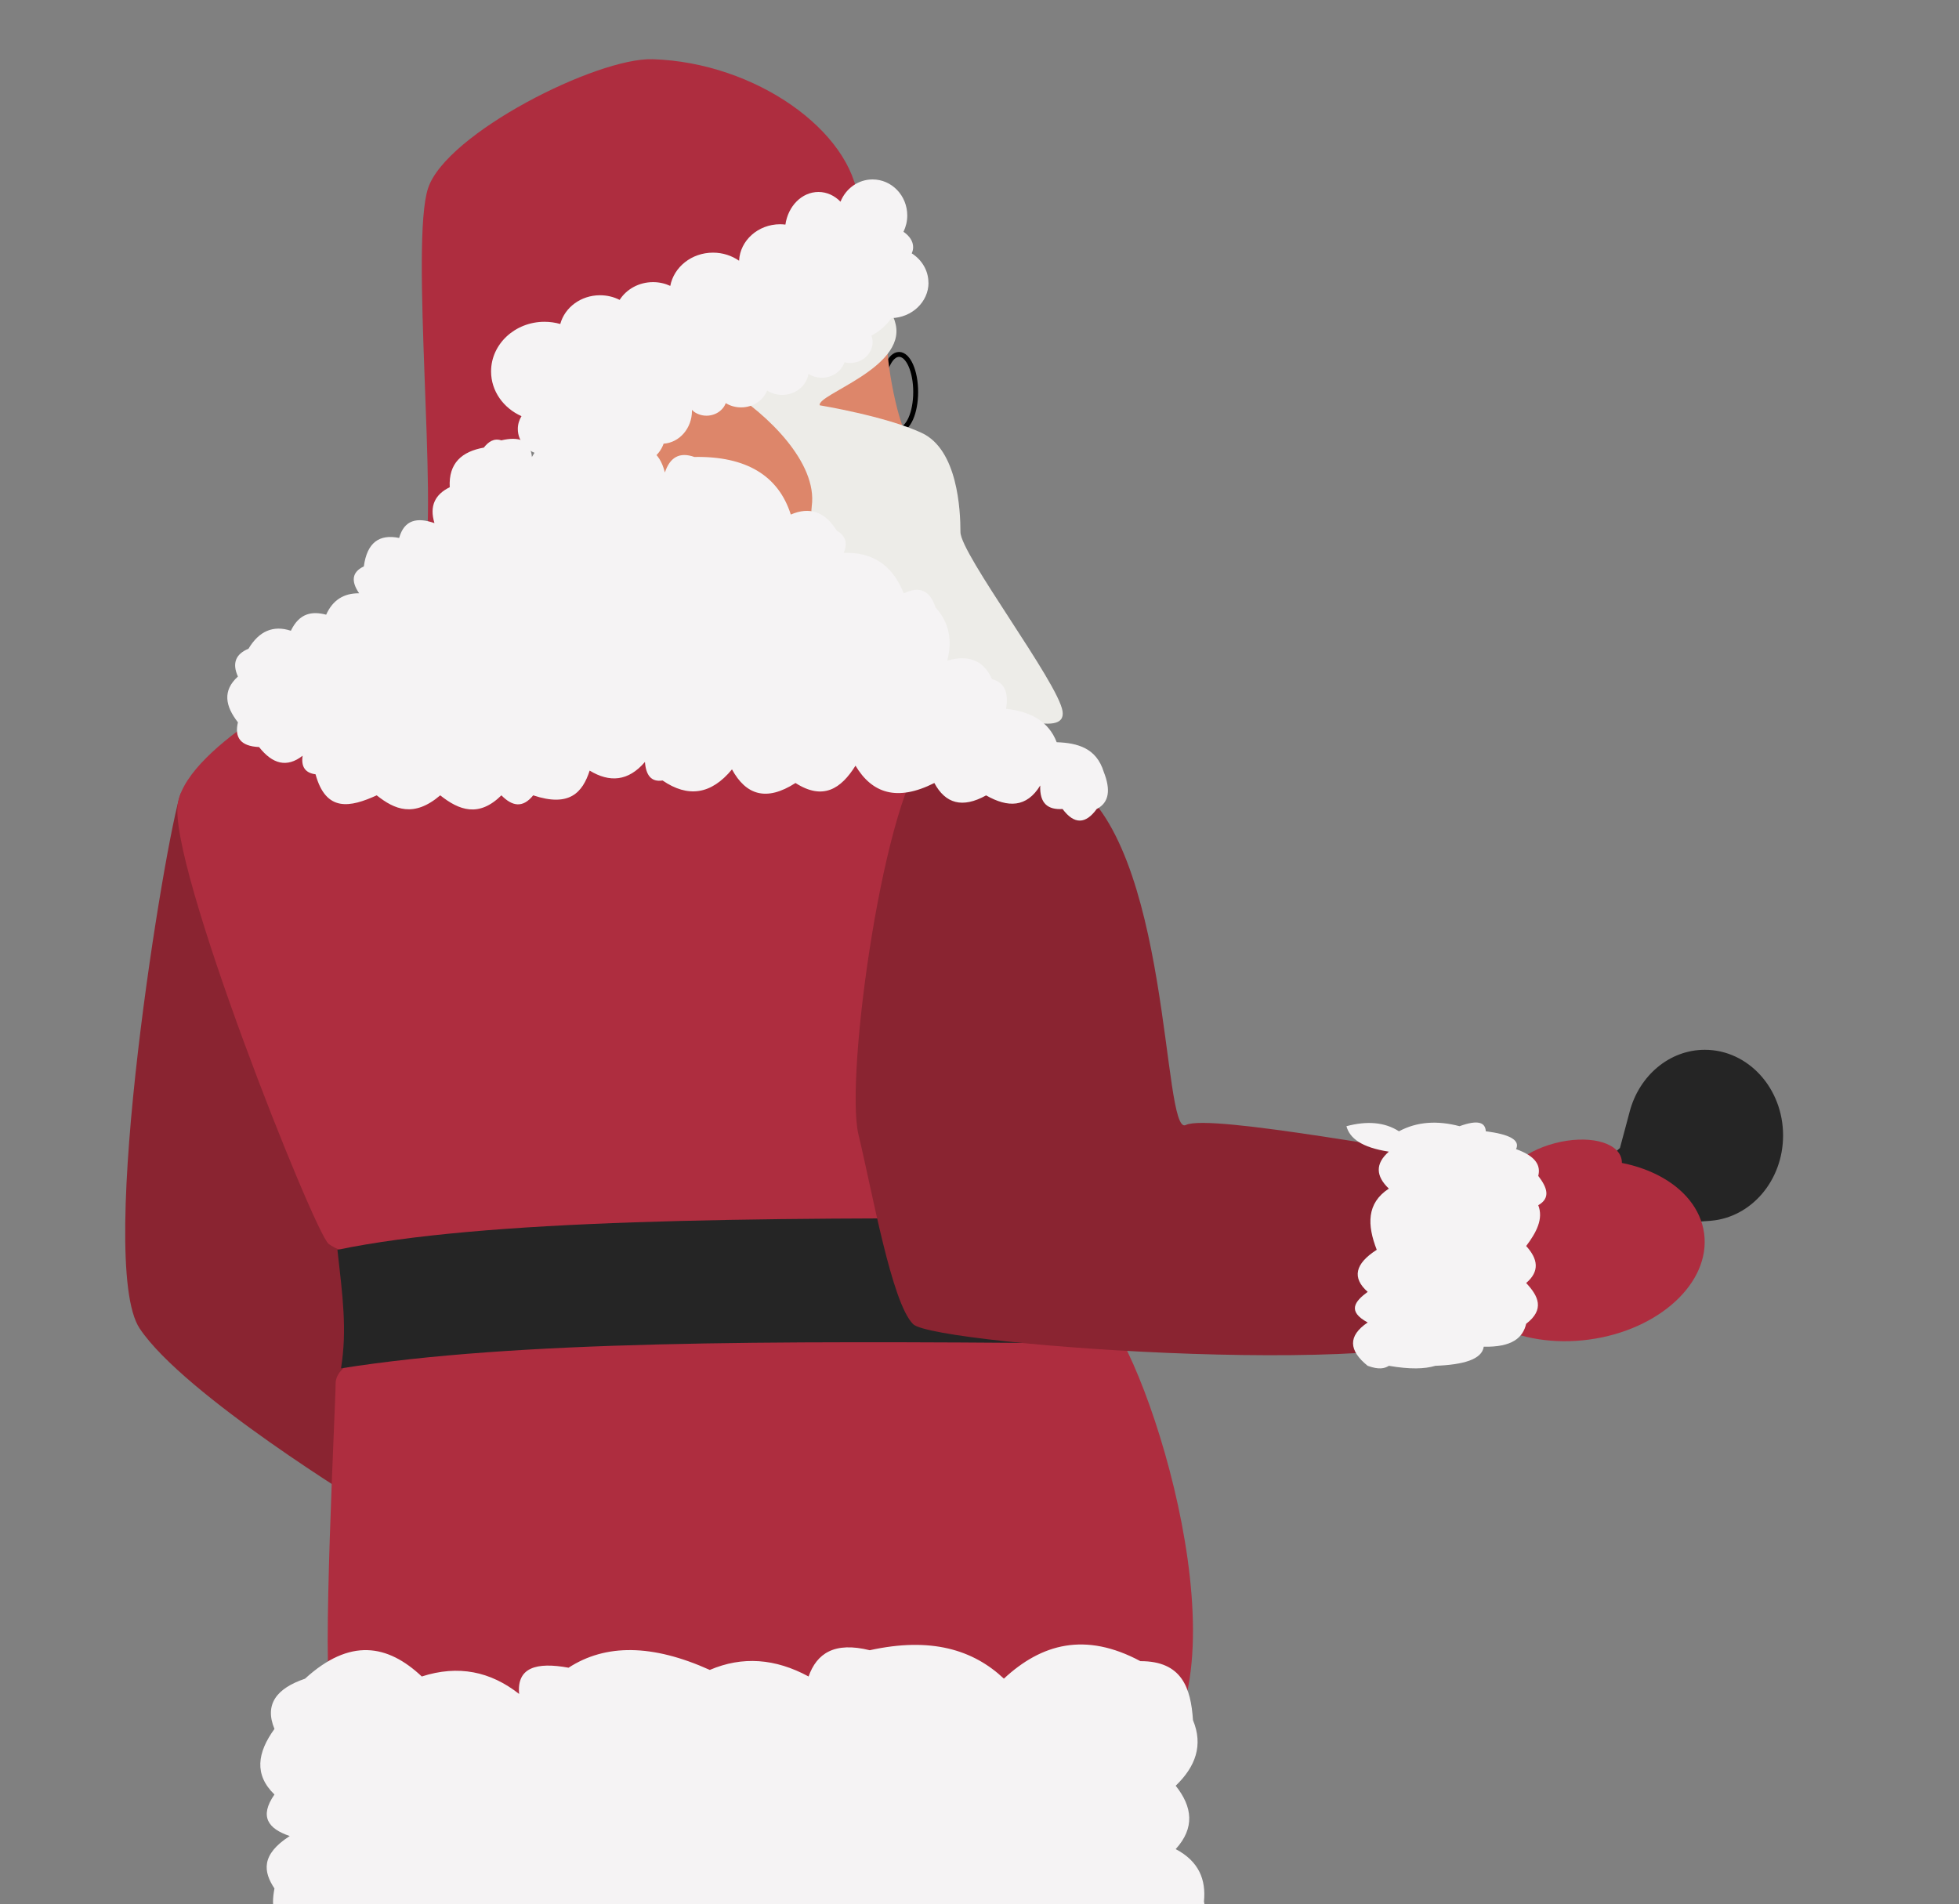 <?xml version="1.0" encoding="UTF-8"?>
<svg id="Calque_5" data-name="Calque 5" xmlns="http://www.w3.org/2000/svg" viewBox="0 0 400 388.82">
  <rect x="0" y="0" width="400" height="388.82" fill="#808080" stroke="none"/>
  <defs>
    <style>
      .cls-1 {
        fill: #dd866a;
      }

      .cls-2 {
        fill: none;
        stroke: #000;
        stroke-miterlimit: 10;
      }

      .cls-3 {
        fill: #8a2431;
      }

      .cls-4 {
        fill: #f5f3f4;
      }

      .cls-5 {
        fill: #edece8;
      }

      .cls-6 {
        fill: #ae2d3f;
      }

      .cls-7 {
        fill: #252525;
      }
    </style>
  </defs>
  <ellipse class="cls-2" cx="183.58" cy="80.04" rx="3.39" ry="7.67"/>
  <path class="cls-1" d="M181.2,69.05c-.45,4.5,2.38,18.66,4.32,20.26,2.64,2.17-3.2,10.2-3.2,10.2l-13.7,7.53-21.65,4.35-14.05-8.03-9.37-17.24,16.35-13.75,21.93-5.14,19.37,1.82Z"/>
  <path class="cls-5" d="M148.77,79.67c7.89,4.88,18.18,14.81,16.98,23.68-1.2,8.87,11.12,35.58,24.7,38.86,13.58,3.28,27.35,8.84,26.51,3.04-.84-5.8-20.85-32.13-20.85-36.6s-.56-16.82-7.89-20.24c-7.33-3.42-20.85-5.65-20.85-5.65-.56-2.23,17.51-7.58,15.52-16.51s-16.64-10.4-16.64-10.4l-17.47,23.82Z"/>
  <path class="cls-6" d="M175.28,41.1c-1.38-14.32-20.99-28.34-42.01-29.01-11.43-.36-42.16,15.17-45.86,26.33-3.68,11.09,2.02,64.93-.86,76.76,15.3-2.45,16.58-13.31,20.26-24.49,3.68-11.18,4.48-21.48,4.48-21.48l42.82-2.68,21.17-25.44Z"/>
  <path class="cls-4" d="M189.59,57.72c0,3.93-3.38,7.13-7.57,7.24-1.06,1.49-2.45,2.72-4.08,3.57,.14,.42,.24,.85,.24,1.3,0,2.38-2.07,4.29-4.63,4.29-.39,0-.76-.05-1.12-.14-.63,1.83-2.45,3.15-4.62,3.15-1.02,0-1.95-.28-2.73-.78-.4,2.43-2.64,4.29-5.37,4.29-1.14,0-2.2-.33-3.07-.89-.81,2.01-2.88,3.44-5.33,3.44-1.15,0-2.23-.32-3.12-.87-.16,.4-.37,.79-.68,1.13-1.45,1.66-4.09,1.92-5.88,.57-.12-.1-.23-.21-.34-.33,0,.06,0,.12,0,.19,0,3.59-2.57,6.51-5.79,6.72-.89,2.57-3.48,4.43-6.54,4.43-1.51,0-2.9-.46-4.03-1.23-1.61,1.6-4.07,2.63-6.82,2.63-3.27,0-6.11-1.45-7.63-3.59-2.69-.43-4.75-2.61-4.75-5.24,0-.95,.28-1.85,.75-2.62-3.67-1.63-6.21-5.11-6.21-9.13,0-5.6,4.89-10.14,10.91-10.14,1.12,0,2.21,.16,3.22,.45,.91-3.37,4.19-5.87,8.11-5.87,1.45,0,2.82,.34,4.01,.95,1.38-2.17,3.92-3.63,6.83-3.63,1.26,0,2.45,.28,3.51,.77,.74-3.86,4.36-6.79,8.73-6.79,2,0,3.83,.62,5.32,1.65,.2-4.14,3.88-7.45,8.4-7.45,.36,0,.71,.03,1.06,.07,.54-3.78,3.36-6.66,6.75-6.66,1.72,0,3.3,.75,4.5,1.99,1.06-2.67,3.59-4.55,6.55-4.55,3.91,0,7.08,3.29,7.08,7.37,0,1.19-.29,2.32-.77,3.32,1.22,.84,1.97,1.93,1.97,3.14,0,.44-.1,.87-.29,1.26,2.06,1.31,3.41,3.51,3.41,5.99Z"/>
  <path class="cls-3" d="M36.88,162.05c-3.02,8.61-17.43,95.63-8.36,109.23s46.36,36.26,46.36,36.26l28.72-53.94-18.65-63.91-13.61-27.65H36.88Z"/>
  <path class="cls-6" d="M67.09,137.95s-28.35,13.84-30.75,25.89c-2.4,12.05,27.87,87.92,30.75,90.15,2.88,2.23,8.17,2.23,8.17,2.23v20.53s-6.73,1.79-6.73,5.8-2.88,59.36-.96,63.82c1.92,4.46,31.71,17.85,31.71,17.85h46.6l34.3,2.68s38.73,11.16,56.51-8.93c17.78-20.08-3.36-84.35-12.49-91.04-9.13-6.69-44.02-12.05-44.02-12.05,0,0-1.19-76.31,9.4-86.13s20.2-20.53,20.2-20.53l-63.42-17.94h-58.62l-20.66,7.68Z"/>
  <path class="cls-7" d="M218.92,274.29c-62.38-.48-113.35-.57-149.29,5.13,1.27-7.92,.33-14.72-.73-24.21,29.9-6.2,83.05-6.65,146.78-6.37l3.24,25.45Z"/>
  <path class="cls-3" d="M189.83,152.9c-9.26,8.25-17.39,67.04-14.54,78.79,2.84,11.76,6.75,34.29,11.15,38.7,4.4,4.41,108.92,11.76,115.76,0,6.84-11.76,1.47-34.29-4.4-34.29s-50.8-8.82-55.68-6.37c-4.88,2.45-2.93-57.81-23.93-70.55-21-12.74-28.35-6.29-28.35-6.29Z"/>
  <path class="cls-7" d="M318.33,263.04c.24-.12,.48-.27,.7-.42,.24-.12,.48-.27,.7-.42,.24-.12,.48-.27,.7-.42,.24-.12,.48-.27,.7-.42,.24-.12,.48-.27,.7-.42,.24-.12,.48-.27,.7-.42,.24-.12,.48-.27,.7-.42,.24-.12,.48-.27,.7-.42,.24-.12,.48-.27,.7-.42,.24-.12,.48-.27,.7-.42,.24-.12,.48-.27,.7-.42,.24-.12,.48-.27,.7-.42,.24-.13,.48-.27,.7-.42,.24-.13,.48-.27,.7-.42,.24-.13,.48-.27,.7-.42,.24-.13,.48-.27,.7-.42,.24-.13,.48-.27,.7-.42,.24-.13,.47-.27,.7-.42,.24-.13,.48-.27,.7-.42,.24-.13,.48-.27,.7-.42,.24-.13,.48-.27,.7-.42,.24-.13,.47-.27,.7-.42,.24-.13,.48-.27,.7-.42,.24-.13,.47-.27,.7-.42,.24-.13,.48-.27,.7-.42,.24-.13,.47-.27,.7-.42,.24-.13,.48-.27,.7-.42,.24-.13,.47-.27,.7-.42,.24-.13,.47-.27,.7-.42,.24-.13,.48-.27,.7-.42,.24-.13,.47-.27,.7-.42,.05-.03,.11-.06,.16-.09,.1,0,.21,0,.32-.02,.14,0,.28,0,.42-.03,.14,0,.28,0,.42-.03,.14,0,.28,0,.42-.03,.14-.01,.28,0,.42-.03,.14-.01,.28,0,.42-.03,.14-.01,.28,0,.42-.03,.14-.01,.28,0,.42-.03,.14-.01,.28,0,.42-.03,.14-.01,.28,0,.42-.03,.14-.01,.28,0,.42-.03,.14-.01,.28,0,.42-.03,.14-.01,.28,0,.42-.03,.14-.01,.28,0,.42-.03,.14-.01,.28,0,.42-.03,.14-.01,.28,0,.42-.03,.14-.01,.28,0,.42-.03,.14-.01,.28,0,.42-.03,.14-.01,.28,0,.42-.03,.14-.01,.28,0,.42-.03,.14-.01,.28,0,.42-.03,.14-.01,.28,0,.42-.03,8.25-.69,14.75-8.22,14.75-17.42,0-9.66-7.15-17.49-15.98-17.49-7.26,0-13.39,5.31-15.33,12.57-.04,.14-.07,.28-.11,.42-.04,.14-.07,.28-.11,.41-.04,.14-.07,.28-.11,.42-.04,.14-.07,.28-.11,.41-.04,.14-.07,.28-.11,.41-.04,.14-.07,.28-.11,.42-.04,.14-.07,.28-.11,.41-.04,.14-.07,.28-.11,.41-.04,.14-.07,.28-.11,.41-.04,.14-.07,.28-.11,.41-.04,.14-.07,.28-.11,.41-.04,.14-.07,.28-.11,.41-.04,.14-.07,.28-.11,.41-.04,.14-.07,.28-.11,.41-.04,.14-.07,.28-.11,.41-.04,.14-.07,.27-.11,.41-.04,.14-.07,.27-.11,.41-.04,.14-.07,.28-.11,.41,0,.03-.02,.06-.03,.09,0,0,0,0,0,0-.22,.17-.43,.35-.64,.54-.22,.17-.43,.35-.64,.54-.22,.17-.43,.35-.64,.54-.22,.17-.43,.35-.64,.54-.22,.17-.43,.35-.64,.54-.22,.17-.43,.35-.64,.54-.22,.17-.43,.35-.64,.54-.22,.17-.44,.35-.64,.54-.22,.17-.43,.35-.64,.54-.22,.17-.43,.35-.64,.54-.22,.17-.43,.35-.64,.54-.22,.17-.43,.35-.64,.54-.22,.17-.43,.35-.64,.54-.22,.17-.43,.35-.64,.54-.22,.17-.43,.35-.64,.54-.22,.17-.43,.35-.64,.54-.22,.17-.43,.35-.64,.54-.22,.17-.43,.35-.64,.54-.22,.17-.43,.35-.64,.54-.22,.17-.43,.35-.64,.54-.22,.17-.43,.35-.64,.54-.22,.17-.43,.35-.64,.54-.22,.17-.43,.35-.64,.54-.22,.17-.43,.35-.64,.54-.22,.17-.43,.35-.64,.54-.22,.17-.43,.35-.64,.54-.22,.17-.43,.35-.64,.54-.22,.17-.43,.35-.64,.54-.22,.17-.43,.35-.64,.54-.22,.17-.43,.35-.64,.54-.22,.17-.43,.35-.64,.54-.22,.17-.44,.35-.64,.54-1.69,1.26-2.81,3.45-2.81,5.94,0,3.9,2.74,7.07,6.11,7.07,1.14,0,2.21-.37,3.13-1,.24-.12,.48-.27,.7-.42,.24-.12,.48-.27,.7-.42Z"/>
  <ellipse class="cls-6" cx="322.01" cy="255.36" rx="26.18" ry="18.35" transform="translate(-31.2 45.26) rotate(-7.67)"/>
  <ellipse class="cls-6" cx="319.11" cy="239.65" rx="12.36" ry="6.44" transform="translate(-50.43 88.98) rotate(-14.72)"/>
  <path class="cls-4" d="M98.8,91.4c-4.49,.8-7.23,3.16-6.97,8.09-2.96,1.45-4.2,3.79-3.12,7.33-3.5-1.22-6.16-.72-7.21,3.03-4.04-.83-6.55,.92-7.21,5.81-2.48,1.17-2.62,3.06-.96,5.49-3.13-.03-5.4,1.38-6.73,4.37-2.89-.76-5.47-.34-7.21,3.28-3.58-1.19-6.5,.06-8.65,3.67-2.65,1.1-3.37,2.99-2.16,5.68-3.2,2.89-2.57,6.05,0,9.35-.72,3.05,.48,4.88,4.32,5.05,2.74,3.49,5.69,4.27,8.89,1.77-.35,2.31,.59,3.53,2.64,3.79,2.13,7.81,7.09,6.75,12.49,4.3,3.64,2.89,7.56,4.61,12.97,0,3.86,3.07,7.88,4.55,12.49,0,2.15,2.19,4.31,2.7,6.49,0,7.4,2.47,10.08-.57,11.53-5.05,4.09,2.47,7.88,2.2,11.29-1.77,.2,2.7,1.27,4.15,3.6,3.79,5.19,3.55,9.92,2.88,14.17-2.27,2.83,5.19,6.97,6.64,12.97,2.78,5.61,3.6,9.3,1.19,12.25-3.54,3.36,5.63,8.46,7.39,16.1,3.54,2.26,4.21,5.72,5.22,10.57,2.53,4.44,2.53,8.28,2.52,11.05-2.02-.15,3.74,1.64,4.99,4.56,4.8,2.4,3.21,4.72,3.1,6.97,0,2.58-1.32,2.87-3.96,1.44-7.58-1.49-4.84-5.28-5.91-9.61-6.06-1.64-4.28-5.34-6.27-10.33-6.82,.48-2.96-.03-5.28-2.88-6.06-1.66-3.76-4.68-5.05-9.13-3.79,1.01-3.91,.55-7.58-2.4-10.87-1.08-3.3-3.13-4.49-6.49-2.85-2.35-5.96-6.57-8.47-12.25-8.27,.77-1.85,.52-3.43-1.44-4.55-2.41-3.92-5.56-4.92-9.37-3.28-2.53-7.97-9.14-11.95-19.7-11.76-3.06-1.09-4.99,.11-6.01,3.17-1.11-4.4-3.81-5.98-7.93-5.05-2.4-3.06-5.17-4.1-8.89,0-4.31-1.9-8.1-2.26-10.33,1.89-.33-3.57-2.77-4.21-6.25-3.4-1.49-.49-2.62,.26-3.6,1.52Z"/>
  <path class="cls-4" d="M274.92,229.96c.66,2.48,3.11,4.36,8.66,5.21-2.81,2.46-2.68,4.98,0,7.55-4.57,2.98-4.43,7.45-2.47,12.49-4.47,2.86-5.08,5.73-1.85,8.59-2.66,1.96-4.22,3.97,0,6.25-4.1,2.77-3.87,5.73,0,8.85,2.27,.83,3.45,.56,4.33,0,4.28,.74,7.31,.66,9.48,0,5.72-.22,9.52-1.29,9.89-3.9,5.81,.12,8-1.84,8.66-4.68,3.84-2.94,2.5-5.66,0-8.33,2.82-2.39,2.4-4.93,0-7.55,2.1-2.78,3.56-5.56,2.47-8.33,2.59-1.49,1.81-3.64,0-5.99,.51-2.08-.39-3.98-4.53-5.47,.9-1.88-1.44-3.04-6.18-3.64-.1-1.77-1.51-2.44-5.36-1.04-4.52-1.19-8.67-.95-12.37,1.04-2.94-1.89-6.55-2.15-10.72-1.04Z"/>
  <path class="cls-4" d="M62.29,342.79c-5.86,1.98-8.32,5.26-6.25,10.26-3.5,4.82-4.19,9.35,0,13.39-3.15,4.52-1.27,7,3.12,8.48-5.93,3.81-5.38,7.3-3.12,10.71-.73,3.87-.24,6.73,3.12,7.14-1.1,5.23,1.1,8.41,5.42,10.26H240.06c4.96-4.04,7.03-8.9,5.77-14.73,.44-4.44-.99-8.19-5.77-10.71,3.94-4.32,3.43-8.63,0-12.94,4.07-3.91,5.65-8.29,3.53-13.39-.44-6.61-2.27-12.07-10.74-12.05-11.26-6.03-20.2-3.56-27.87,3.57-6.27-5.9-14.88-8.56-27.39-5.8-7.25-1.8-10.83,.67-12.49,5.36-6.79-3.68-13.51-4.19-20.17-1.34-11.73-5.29-21.3-5.35-28.84-.45-6.58-1.21-10.6-.04-10.09,5.36-5.83-4.59-12.41-5.98-19.88-3.57-6.96-6.56-14.68-7.93-23.84,.45Z"/>
</svg>
